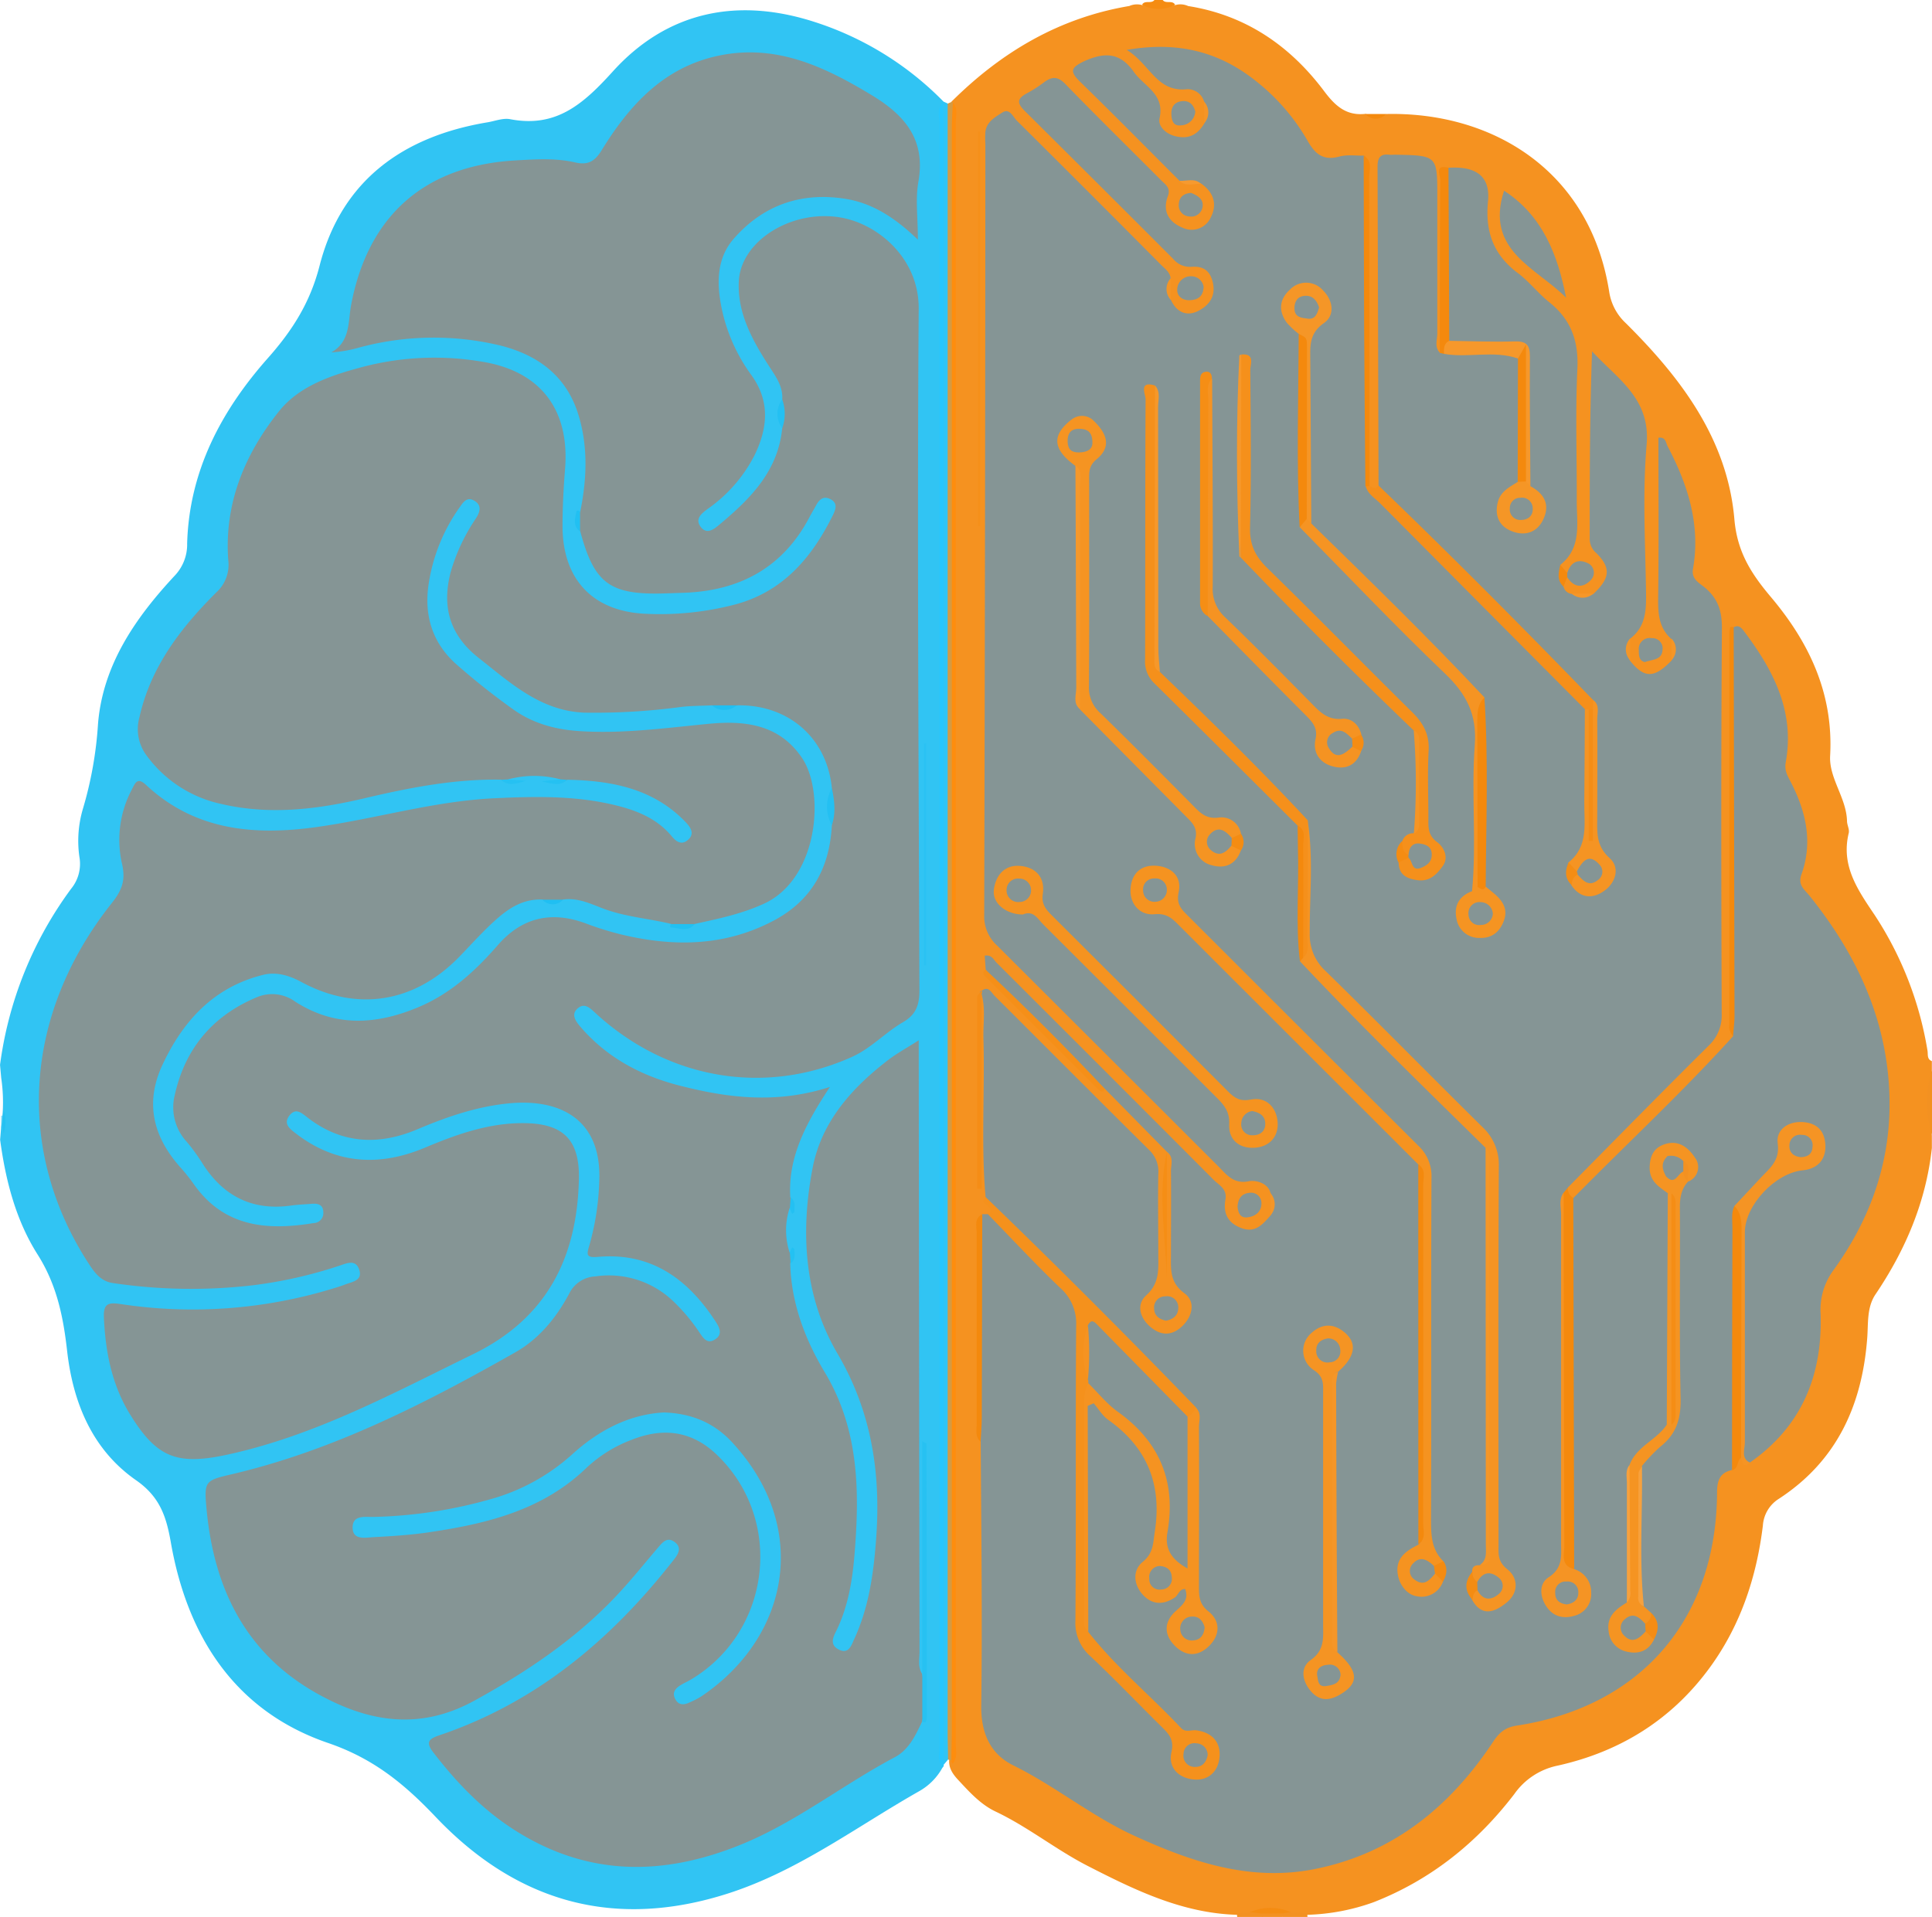 <svg id="a9edbab6-f6f6-4393-9057-07ff81c1dee6" data-name="Layer 1" xmlns="http://www.w3.org/2000/svg" viewBox="0 0 467.13 463.57">
  <title>logo-brain</title>
  <path d="M337,28c25.39-.59,49.25,13.4,53.94,42.91a13,13,0,0,0,4,7.64c13.35,13.26,24.6,28.06,26.28,47.45.69,8,4.13,13.24,8.9,18.89,9.25,11,15.08,23.34,14.25,38.32-.3,5.41,3.93,10.15,4.08,15.74,0,1,.63,2,.42,2.93-1.93,7.93,2.17,13.73,6.28,19.85a84.48,84.48,0,0,1,12.76,32.77c.16.93-.18,2.07,1.06,2.54v2a51.11,51.11,0,0,0,0,16v3c-1.42,13-6.37,24.64-13.64,35.41-2.14,3.19-1.71,7.07-2,10.67-1.25,16.17-7.35,29.6-21.3,38.72a8.27,8.27,0,0,0-3.92,6.5c-1.52,12.42-5.36,24.07-12.78,34.27-9.21,12.66-21.74,20.45-36.92,23.81A16.93,16.93,0,0,0,368,434.29c-9,11.74-20.13,20.71-34,26.14a51.3,51.3,0,0,1-16.08,3.05,29.13,29.13,0,0,1-3.85-.11,30.82,30.82,0,0,0-10-.06,13.25,13.25,0,0,1-3.08.17c-13.21-.36-24.76-6-36.14-11.83-7.67-3.93-14.45-9.44-22.3-13.16-3.64-1.73-6.35-4.78-9.08-7.71-1.4-1.51-2.46-3.16-2-5.38.16-18.68.06-37.34.06-56q0-168.19,0-336.39a52.6,52.6,0,0,1,.17-7c.08-.32.15-.64.23-1C244,13,258,4.73,274.92,1.88a4.6,4.6,0,0,1,3-.25,19.8,19.8,0,0,0,8.22,0,4.44,4.44,0,0,1,3,.26c13.89,2.2,24.64,9.58,32.9,20.6,2.69,3.59,5.38,6,10,5.47A5.14,5.14,0,0,0,337,28Z" transform="translate(-1.87 -0.43)" fill="#f59220"/>
  <path d="M469,275a26.87,26.87,0,0,1,0-16Z" transform="translate(-1.87 -0.43)" fill="#f39121"/>
  <path d="M286,1.58a8.41,8.41,0,0,1-8,0c.67-1.22,2.23-.13,3-1.15h2C283.75,1.45,285.31.36,286,1.58Z" transform="translate(-1.87 -0.43)" fill="#f58c12"/>
  <path d="M318.05,463.09a2.32,2.32,0,0,0-.05.91h-6a.85.85,0,0,1-.28-.8q.09-.42.21-.42a2,2,0,0,1,2,.09Z" transform="translate(-1.87 -0.43)" fill="#f39121"/>
  <path d="M2.15,270.24a1,1,0,0,1,.39,0A2.14,2.14,0,0,1,2.89,273a.53.53,0,0,1-.74.18Z" transform="translate(-1.87 -0.43)" fill="#85dcf8"/>
  <path d="M2.15,273.13a1.72,1.72,0,0,0,.39,0,1.61,1.61,0,0,1,.66,1.42,1.74,1.74,0,0,1-.61,1.46l-.44,0Z" transform="translate(-1.87 -0.43)" fill="#b6eafa"/>
  <path d="M301,464a6,6,0,0,0-.09-.85l3.17-.31a4,4,0,0,1,2.87-.11.87.87,0,0,1,.28.84c-.07.29-.15.43-.23.43Z" transform="translate(-1.87 -0.43)" fill="#f39121"/>
  <path d="M307,464c0-.27-.05-.55-.07-.82a4.88,4.88,0,0,1,5.14-.05,6.38,6.38,0,0,0-.07.87Z" transform="translate(-1.87 -0.43)" fill="#f39121"/>
  <path d="M1.9,276.05l.26-3.13a40.57,40.57,0,0,0,0-11.85c-.09-1-.19-2.09-.28-3.14a91.88,91.88,0,0,1,17.19-42.58,9.47,9.47,0,0,0,2.06-7.29,27.26,27.26,0,0,1,.74-11.88,92.09,92.09,0,0,0,3.7-20.72c1.16-14.2,9-25.55,18.43-35.7a10.94,10.94,0,0,0,3.12-7.9c.49-17.5,8.25-32.11,19.51-44.82,5.92-6.68,10.21-13.39,12.51-22.35C84.41,44.11,99.28,33.4,119.8,30c1.8-.31,3.71-1.07,5.4-.75,11.19,2.16,17.74-3.7,24.86-11.56,13.15-14.52,30.16-18,48.86-11.92A76.23,76.23,0,0,1,230,25l.24,1a46.49,46.49,0,0,1,.2,7q0,192.51,0,385a68.55,68.55,0,0,1-.71,9.92,14.58,14.58,0,0,1-5.55,5.63c-15.14,8.58-29.12,19.19-46,24.68-27.75,9-51.41,2.16-70.95-18.4-7.64-8.05-15.09-14.15-26-17.89-22.47-7.68-34.07-25.68-38.06-48.55-1.1-6.26-2.66-11-8.4-15C24.15,351,19.5,339.55,18.1,327.12c-.94-8.33-2.51-16-7.12-23.29C5.68,295.48,3.22,285.87,1.9,276.05Z" transform="translate(-1.87 -0.43)" fill="#31c4f3"/>
  <path d="M231.09,425.94l-1,1.2c-1-1.7-.52-3.58-.52-5.37q0-195.54,0-391.08c0-1.81-.33-3.67.34-5.44L230,25l1,.45c1.42,1.55,1,3.47,1,5.25q0,195,0,389.89C232,422.43,232.3,424.32,231.09,425.94Z" transform="translate(-1.87 -0.43)" fill="#30c4f4"/>
  <path d="M231.09,425.94c0-2.17-.09-4.33-.09-6.5q0-197,0-393.95l1-.44.27.22a23.86,23.86,0,0,1,.21,5.47q0,194.79,0,389.56c0,1.95.61,4-.56,5.85Z" transform="translate(-1.87 -0.43)" fill="#d59a42"/>
  <path d="M337,28a3.32,3.32,0,0,1-5,0Z" transform="translate(-1.87 -0.43)" fill="#f48a0e"/>
  <path d="M379.91,142.3a2.3,2.3,0,0,0,2,1.75,6.48,6.48,0,0,0,5.23,0c4-3.79,4.31-6.21.74-9.84a4.44,4.44,0,0,1-1.64-3.36c0-15.09,0-30.18.57-45.47C392.83,92,401,96.69,400,108c-1,11.57-.34,23.29-.15,35,.07,4.53.18,8.84-3.89,11.92a6.61,6.61,0,0,0,0,5.25c3.47,4.34,5.87,4.33,10.06,0a6.17,6.17,0,0,0,0-5.18c-3.16-2.77-3.28-6.36-3.23-10.26.17-12.8.06-25.6.06-38.44,1.8-.25,1.78,1.22,2.24,2.09,4.89,9.28,8,19,6.12,29.62-.42,2.4,1.35,3.3,2.67,4.36,3.22,2.59,4.35,5.64,4.32,9.89-.21,31.1-.16,62.21-.05,93.31A10,10,0,0,1,415,253.3c-11.45,11.34-22.73,22.87-34.07,34.33a8.42,8.42,0,0,0-.61,2.43c.21,28.3.05,56.61.1,84.92,0,2.57-.4,5-2.12,7-1.89,2.24-3,4.83-.29,7a4.08,4.08,0,0,0,5.87-.66c2-2.6,1-5-1.29-6.94a5.3,5.3,0,0,1-1.45-2,18.29,18.29,0,0,1-.5-5.94q0-38.14,0-76.3c0-2.41-.63-5.07,1.65-7,12.86-13.06,26.31-25.54,38.63-39.14a7,7,0,0,1-.38-3.43q0-45.79,0-91.6c0-1.3-.35-2.67.52-3.86,1.17-.62,1.82.08,2.46.93,7.1,9.39,12.36,19.42,10.12,31.73-.35,1.93.37,3.15,1.12,4.59,3.74,7.17,5.51,14.65,2.68,22.51-.94,2.62.71,3.64,1.89,5.11C451.44,232,459,248.83,458.73,268.53c-.23,14.39-5.12,27.33-13.45,38.92A16.12,16.12,0,0,0,442.06,318c.52,14.92-4.49,27.34-17.09,36.11-2.55-1-2.26-3.35-2.27-5.36-.07-17.12-.13-34.24,0-51.36.06-6.55,7.33-14.06,15.09-15.65,2.91-.6,4.11-2,3.6-4.8-.47-2.5-2.22-3.55-4.72-3.45-1.71.06-3.16.87-3.16,2.55,0,5.94-4.32,9.05-7.84,12.74-1.37,1.43-2.84,2.83-3.18,4.95-.22,17.57,0,35.14-.09,52.7,0,3.27.08,6.55-1.76,9.48-2.91.68-3.6,2.48-3.61,5.42-.13,30.57-18.34,51.81-48.4,56.39-2.83.43-4.27,1.69-5.74,3.91-10.41,15.71-24.14,26.95-43,30.76-15.64,3.16-29.9-1.68-43.85-8.07-10.29-4.72-19.08-12-29.22-17-5.51-2.74-7.79-7.79-7.7-14.46.28-21.29,0-42.59-.13-63.88-1-4.43-.38-8.92-.42-13.38-.1-12.31-.07-24.62,0-36.92,0-1.54-.83-3.33.81-4.63l1.43,0c3.65.93,5.33,4.37,8.12,6.37,12.06,8.67,15.71,20.17,14.71,34.91-1.27,18.54-.22,37.23-.38,55.85a12.23,12.23,0,0,0,4,9.7c5.42,5.15,10.61,10.55,15.91,15.83,2.07,2.06,3.63,4.22,3.39,7.4-.22,2.93,1.44,4.92,4.28,5.14a4.12,4.12,0,0,0,4.45-3.88c.27-2.8-1.24-4.68-4.29-5a9.1,9.1,0,0,1-5.34-2.47q-10-9.7-19.75-19.76a7.7,7.7,0,0,1-2-3.43c-.64-16.8-.17-33.6-.24-50.4,0-1.65-.06-3.6,1.67-4.42,2-.95,3.47.61,4.78,1.84,3.27,3.09,6.42,6.29,9.54,9.53a4.9,4.9,0,0,1,1.47,2c1.75,8.32,2.9,16.74-.92,24.75-1.24,2.58-2.69,4.64-.42,7.12,2.1,2.3,4.11,1.19,6.15-.29.89-.65,2.1-1.43,3.15-.4s.83,2.45.33,3.75c-.62,1.58-2,2.68-2.86,4.07a3.78,3.78,0,0,0,.84,5.34,3.94,3.94,0,0,0,5.08.14c1.89-1.27,2.91-3.46,1.45-5.14-4.77-5.48-3.19-11.94-3.34-18.11-.26-10.64.24-21.3-.26-31.93-1-2.2-2.73-3.75-4.37-5.39q-19.77-19.79-39.55-39.55a36.08,36.08,0,0,1-6.24-7.69c-1.13-12.77-.15-25.57-.52-38.35-.11-3.62.58-7.29-.5-10.87-.32-.17-.42-.32-.3-.46a.46.46,0,0,1,.34-.2c1.7-1.32,2.34.39,3.16,1.2,12.48,12.43,24.89,24.93,37.42,37.32a7.18,7.18,0,0,1,2.16,5.76c-.11,6.48,0,13,0,19.44,0,3.55.38,6.93-2.91,9.9-2.55,2.3-1.47,5.65,1.2,7.8s5.29,1.85,7.63-.47,3.15-5.83.37-7.85c-3.5-2.57-3.25-5.66-3.23-9.1,0-6.81.07-13.62,0-20.43,0-1.56.73-3.37-.95-4.62h0l-14.93-15.17c-5.9-4.29-10.53-9.91-15.65-15-4.53-4.51-9.54-8.6-13.26-13.9l-.24-3.39c1.7-.31,2.16,1,2.9,1.73q26.26,26.19,52.44,52.46c1.28,1.3,3.32,2.16,2.86,4.79-.52,3,.3,5.4,3.52,6.76,3.66,1.55,5.47-.76,7.46-3a7.25,7.25,0,0,0-.08-5.38c-.75-2.68-4-3.07-5.15-2.83-3.83.81-5.49-1.62-7.55-3.67q-26.68-26.66-53.39-53.3a9.48,9.48,0,0,1-3.13-7.4q.24-93.18.28-186.36a24.82,24.82,0,0,1,0-3c.29-2.47,2.37-3.6,4.11-4.71s2.54,1,3.47,1.95q17.55,17.42,35,35c.93.92,2.09,1.71,2.21,3.2A6.72,6.72,0,0,0,285,73c1.34,2.91,3.75,4,6.49,2.67,2.51-1.26,4.38-3.36,3.65-6.8-.64-3-2.36-4.16-5.26-3.91a5.27,5.27,0,0,1-4.37-1.94Q267.69,45.18,249.78,27.4c-1.9-1.87-2.24-3,.35-4.39a32.59,32.59,0,0,0,4.2-2.7c1.85-1.35,3.24-1.5,5.09.4,7.65,7.89,15.5,15.59,23.26,23.38,1,1,2.31,1.78,1.57,3.75-1.36,3.6.13,6.25,3.53,7.65A5.08,5.08,0,0,0,294.62,53c1.62-3.17.69-6.07-2.31-8.16-1.68-.83-3.59.05-5.27-.71-8-8-15.87-16-24-23.91-2.7-2.62-2.13-3.49,1-5C269,13,272.69,13.11,276,17.8c2.48,3.53,7.56,5.34,6.23,11.26-.41,1.8,1.41,3.78,4,4.35,3.29.74,5.33-.59,6.89-3.24A6.39,6.39,0,0,0,293,25,4.15,4.15,0,0,0,288.9,22c-7.39.81-8.94-6.07-14.61-9.5,12.68-2.19,22.63.59,31.43,7.68A50,50,0,0,1,318,34.43c1.86,3.29,3.8,4.91,7.71,3.86,1.86-.51,3.94-.18,5.92-.23,1.7,1.48.79,3.44.8,5.14.07,24.13,0,48.26.05,72.38a4.28,4.28,0,0,0,1.57,3.9C351,135,366.64,151.76,383,167.82c1.56,1.53,2.95,3.18,3.24,5.48.3,8.93,0,17.86.16,26.78a11.07,11.07,0,0,1-3.33,8.48c-1.43,1.89-1.7,3.73.31,5.44,2.06,1.95,4.15,2.11,6.05-.11a4.16,4.16,0,0,0,0-5.88c-2.58-2.86-2.72-6.25-2.76-9.81-.11-9,.42-17.95-.3-26.91a22.88,22.88,0,0,0-4.52-5.29q-21.33-21.36-42.67-42.7c-1.63-1.63-3.57-3-4-5.54q-.11-38.49-.24-77c0-2.1.6-3.18,2.82-2.92.5.06,1,0,1.5,0,10.13.2,10.13.2,10.13,10.22,0,11,0,22,0,33,0,1.56-.76,3.32.67,4.71a6.42,6.42,0,0,1,1.65-.89c4.25-.74,8.53-.34,12.8-.29,2,0,3.93.53,5.16,2.39,1.57,9.42.59,18.9.57,28.34-.34,2.13-2.17,3.21-3.37,4.75-1.72,2.21-2.14,4.61.05,6.66a4.17,4.17,0,0,0,5.51.12c2.38-1.79,2.35-4.13.56-6.48a9.78,9.78,0,0,1-2.12-3.9c-.49-7.44-.12-14.89-.23-22.33-.15-10.56,1.45-9.58-10-9.72-3.06,0-6.34.83-9.06-1.49-1.25-7.24-.34-14.54-.55-21.8-.14-5-.06-9.95,0-14.93,0-1.78-.37-3.69,1.07-5.2,6.71-.44,10.14,2.09,9.55,8.09-.71,7.28,1.26,12.91,7.17,17.34,2.78,2.07,4.95,4.94,7.67,7.11,5.25,4.19,7.1,9.37,6.77,16.12-.51,10.64-.1,21.32-.15,32,0,5.45,1.24,11.26-4,15.38C380.09,138.69,379.07,140.63,379.91,142.3Z" transform="translate(-1.87 -0.43)" fill="#859595"/>
  <path d="M240.19,289.92q25.9,25,50.9,50.91c.57,1.66-.51,2.15-1.78,2.52-5.05-2.71-8.2-7.52-12.32-11.26-2.69-2.43-5.11-5.16-7.76-7.65-1-.9-1.71-2.7-3.6-1.51a34.9,34.9,0,0,0,.26,11.67,6.69,6.69,0,0,1-.06,1.73c-1.44,3.65-1.37,7.46-1.36,11.3,0,14.16,0,28.32,0,42.47,0,1.63-.44,3.34.47,4.89,6.68,8.54,15.08,15.43,22.46,23.29,1.13,1.22,2.51.41,3.76.59,3.71.51,5.87,2.8,5.58,6.4s-2.77,5.9-6.45,5.46-6-3-5.17-6.61c.64-2.85-.48-4.23-2.18-5.9-5.81-5.72-11.44-11.63-17.37-17.22a10.7,10.7,0,0,1-3.68-8.67c.18-23.79,0-47.58.18-71.38a11.35,11.35,0,0,0-3.87-9.08c-6-5.75-11.65-11.83-17.44-17.78C243.07,292.34,238,291.67,240.19,289.92Z" transform="translate(-1.87 -0.43)" fill="#f5911c"/>
  <path d="M231.89,426.15c0-2.34.11-4.67.11-7q0-193.69,0-387.4c0-2.16.16-4.32.25-6.48,1.33,1.42.71,3.18.71,4.77q0,196,0,392.08c0,1.61.5,3.35-.73,4.8A1.06,1.06,0,0,1,231.89,426.15Z" transform="translate(-1.87 -0.43)" fill="#fe8d0d"/>
  <path d="M335.1,117.76c17.67,17,34.95,34.37,52,52a3.4,3.4,0,0,1,.29,2,1.4,1.4,0,0,1-1,.79,1.67,1.67,0,0,1-1.22-.53q-24.81-24.93-49.62-49.89c-1.26-1.27-2.95-2.21-3.47-4.1.32-.47.64-.5,1,0C333.74,118.18,334.54,119,335.1,117.76Z" transform="translate(-1.87 -0.43)" fill="#f58f1a"/>
  <path d="M421.22,292.07c2.14-2.3,4.27-4.6,6.42-6.88s4.64-4.1,4.05-8.28c-.44-3.15,2.32-5.34,6-5.14s5.47,2.37,5.54,5.78-2,5.55-5.48,5.89c-6.64.64-14,8.45-14,15,0,16.94,0,33.89,0,50.84,0,1.65-1,3.73,1.22,4.9-1.72,1.42-1.79-.13-2.14-1.18-1.23-1.8-.8-3.85-.81-5.8q0-23.87,0-47.72C422,297,422.1,294.46,421.22,292.07Z" transform="translate(-1.87 -0.43)" fill="#f59424"/>
  <path d="M382.27,290.11l.21,89.78c-3.82.58-2.92-2.3-2.93-4.22-.07-13.15,0-26.3,0-39.45q0-21.23,0-42.45c0-1.64-.35-3.34.4-4.93l1-1.21A2.63,2.63,0,0,0,382.27,290.11Z" transform="translate(-1.87 -0.43)" fill="#f4890d"/>
  <path d="M380.53,72.42c-7.17-7.26-19.72-11.41-15-25.87C374.84,52.59,378.49,62,380.53,72.42Z" transform="translate(-1.87 -0.43)" fill="#859595"/>
  <path d="M421.22,292.07c1.53,1.55,1.73,3.48,1.73,5.53q-.09,27.67-.12,55.36c-1.06.75-.55,2.64-2.18,3q0-29.24.1-58.45C420.76,295.68,420.39,293.82,421.22,292.07Z" transform="translate(-1.87 -0.43)" fill="#f4890d"/>
  <path d="M421.05,152.08q.1,47,.2,93.94c0,1.65-.23,3.3-.35,4.95a3.21,3.21,0,0,1-.9-2.73q0-47.37,0-94.73a4.42,4.42,0,0,1,.23-1.4C420.27,152,420.76,152.08,421.05,152.08Z" transform="translate(-1.87 -0.43)" fill="#f4890d"/>
  <path d="M238.86,32.33v95.34h-.5V32.13Z" transform="translate(-1.87 -0.43)" fill="#f5901a"/>
  <path d="M352.09,41l.19,41.85A3.84,3.84,0,0,1,351,86l-1-.23c0-13.94,0-27.87.11-41.81C350.14,42.93,348.59,40.09,352.09,41Z" transform="translate(-1.87 -0.43)" fill="#f4890d"/>
  <path d="M333,118h-1c-.1-12.82-.24-25.64-.3-38.46-.07-13.82-.07-27.65-.11-41.48,2.28,1.34,1.31,3.57,1.32,5.4Q333,80.74,333,118Z" transform="translate(-1.87 -0.43)" fill="#f4890d"/>
  <path d="M240.17,234.92q14.93,14,28.91,28.9c-.78,1.13-1.4.34-1.95-.21q-13.38-13.35-26.73-26.73C239.84,236.32,239.05,235.71,240.17,234.92Z" transform="translate(-1.87 -0.43)" fill="#f58f18"/>
  <path d="M239.37,294.06q-.06,24.48-.12,49c0,2-.18,4-.28,6-1.38-1.15-.95-2.74-.95-4.18q0-23.18,0-46.34C238,296.92,237.37,295.06,239.37,294.06Z" transform="translate(-1.87 -0.43)" fill="#f4890d"/>
  <path d="M239.21,240a.49.49,0,0,1,0,.66v47.23h-1.08c0-15.45,0-30.9,0-46.34C238.14,241.07,238.84,240.56,239.21,240Z" transform="translate(-1.87 -0.43)" fill="#f58d16"/>
  <path d="M284,279V309.7c-.32-10.24-2.26-20.49,0-30.71Z" transform="translate(-1.87 -0.43)" fill="#f58e15"/>
  <path d="M380.81,139c.87-2.8,2.83-3.54,5.24-2.24a2.54,2.54,0,0,1,.48,3.92c-1.9,2-4.07,1.91-5.71-.64a.69.69,0,0,1-.21-.69C380.68,139.1,380.74,139,380.81,139Z" transform="translate(-1.87 -0.43)" fill="#859595"/>
  <path d="M292.89,69.81c-.12,2.22-1.23,3.07-3.19,3.21s-3.17-1-3.19-2.36a3.26,3.26,0,0,1,3.41-3.42A3,3,0,0,1,292.89,69.81Z" transform="translate(-1.87 -0.43)" fill="#859595"/>
  <path d="M290.87,27.38a3.55,3.55,0,0,1-3.5,3.36c-1.75.21-2.18-1.08-2.27-2.45-.14-1.88.63-3.22,2.63-3.4C289.45,24.73,290.43,25.73,290.87,27.38Z" transform="translate(-1.87 -0.43)" fill="#859595"/>
  <path d="M301.09,292.32c.07-1.85.86-3.21,2.78-3.42a2.52,2.52,0,0,1,3,2.53c0,2.06-1.48,3.19-3.45,3.39C301.68,295,301.29,293.69,301.09,292.32Z" transform="translate(-1.87 -0.43)" fill="#859595"/>
  <path d="M283.8,319.8c-1.65-.33-2.83-1.19-2.88-2.93a2.67,2.67,0,0,1,2.71-2.95,2.71,2.71,0,0,1,3.12,3C286.67,318.58,285.44,319.52,283.8,319.8Z" transform="translate(-1.87 -0.43)" fill="#859595"/>
  <path d="M289.86,47.08c1.5.6,3.06,1.47,2.78,3.34a2.76,2.76,0,0,1-3.22,2.35,2.67,2.67,0,0,1-2.53-3C287,48.05,288.08,47.2,289.86,47.08Z" transform="translate(-1.87 -0.43)" fill="#859595"/>
  <path d="M399.58,160.54c-1.42-.3-1.47-1.6-1.47-2.86a2.65,2.65,0,0,1,3.1-2.93,2.48,2.48,0,0,1,2.63,2.87C403.67,160.1,401.42,159.85,399.58,160.54Z" transform="translate(-1.87 -0.43)" fill="#859595"/>
  <path d="M312.07,463.13l-5.14.05-2.85-.34a12.28,12.28,0,0,1,9.85,0Z" transform="translate(-1.87 -0.43)" fill="#f48c12"/>
  <path d="M380.81,139c0,.35,0,.69,0,1l-.91,2.28c-1.68-1.54-1.19-3.41-.77-5.26Z" transform="translate(-1.87 -0.43)" fill="#f4890e"/>
  <path d="M387.11,144a4,4,0,0,1-5.23,0Z" transform="translate(-1.87 -0.43)" fill="#f69728"/>
  <path d="M406.05,154.88a3.8,3.8,0,0,1,0,5.18Z" transform="translate(-1.87 -0.43)" fill="#f59627"/>
  <path d="M309,288.92a4,4,0,0,1,.08,5.38C309.09,292.51,309.06,290.72,309,288.92Z" transform="translate(-1.87 -0.43)" fill="#f59627"/>
  <path d="M287,44.16c1.77.11,3.67-.75,5.26.71C290.52,44.82,288.62,45.64,287,44.16Z" transform="translate(-1.87 -0.43)" fill="#f69a2f"/>
  <path d="M293,25a3.9,3.9,0,0,1,.05,5.21C293.05,28.43,293,26.69,293,25Z" transform="translate(-1.87 -0.43)" fill="#f59526"/>
  <path d="M396,160.1a3.88,3.88,0,0,1,0-5.25C396,156.6,396,158.35,396,160.1Z" transform="translate(-1.87 -0.43)" fill="#f59627"/>
  <path d="M285,73a3.85,3.85,0,0,1-.07-5.28C284.93,69.52,285,71.28,285,73Z" transform="translate(-1.87 -0.43)" fill="#f59525"/>
  <path d="M229.87,25.25c0,2.16.12,4.32.12,6.49q0,194.45,0,388.91c0,2.16,0,4.33.06,6.49a.78.78,0,0,1-.33.77c-1.27-1.63-.7-3.54-.7-5.31q0-196.08,0-392.15C229,28.71,228.28,26.76,229.87,25.25Z" transform="translate(-1.87 -0.43)" fill="#27c6fd"/>
  <path d="M2.71,268.82a8.63,8.63,0,0,1,0,5.72c-.06-.46-.11-.92-.16-1.37,0-1,0-2,0-3C2.6,269.74,2.65,269.28,2.71,268.82Z" transform="translate(-1.87 -0.43)" fill="#25c1f2"/>
  <path d="M191,97c.21-3-1.43-5.34-3-7.74-4.1-6.33-7.87-13-7.5-20.76.49-10.07,13.24-17.66,25-15.4,8.87,1.69,18.58,9.92,18.5,22-.39,54.94,0,109.88.17,164.82,0,3.53-.8,5.88-4,7.72-4.29,2.5-7.68,6.3-12.34,8.39-21.12,9.48-44.76,5.44-62.26-10.87-1.19-1.11-2.42-2.15-3.88-1-1.78,1.41-.79,3,.32,4.34,6.36,7.54,14.68,12,24,14.41,11.66,3,23.46,4.57,36.52.37-5.83,8.84-10.17,17-9.58,26.68.56.94.81,1.86-.19,2.7a17.3,17.3,0,0,0,0,10.58c1,.84.76,1.76.17,2.7.25,9.59,3.56,18.36,8.36,26.35,8.4,14,8.44,29.13,7.15,44.51-.53,6.27-1.63,12.55-4.51,18.3-.87,1.71-1.21,3.21.72,4.22,2.25,1.18,3-.77,3.62-2.21,3.76-8,4.88-16.56,5.48-25.18,1.08-15.56-1.25-30.33-9.38-44.16s-9-29.49-6-45c2.16-11.1,9.45-19.25,18.24-26,2.07-1.59,4.4-2.85,7.4-4.77,0,2.4,0,4.14,0,5.88q.07,71,.19,141.93c0,1.79-.46,3.68.6,5.37a23.52,23.52,0,0,1,0,11.61c-1.58,3.33-3.2,6.79-6.56,8.57-12.76,6.75-24.09,15.9-37.68,21.33-18.35,7.33-36,7.43-53.14-3-8.25-5-14.82-11.76-20.68-19.35-2-2.58-1.33-3.36,1.41-4.29,23-7.78,40.89-22.58,55.78-41.36.31-.39.63-.78.93-1.17,1.11-1.42,1.94-2.95,0-4.28-1.66-1.15-2.73.1-3.75,1.28-3.58,4.17-7,8.49-10.81,12.45-9.78,10.18-21.31,17.89-33.69,24.7-13.28,7.3-25.59,5.22-37.87-1.59-17.45-9.69-25.12-25.47-26.92-44.62-.66-7.06-.4-7,6.6-8.64,24.41-5.81,46.47-17.12,68.09-29.39,5.75-3.27,9.92-8.42,13-14.2a7.4,7.4,0,0,1,6.27-4.13,22.51,22.51,0,0,1,18.87,6,44.51,44.51,0,0,1,6.39,7.64c.83,1.2,1.75,2.75,3.58,1.68,2-1.18,1.32-2.79.35-4.29-6.69-10.34-15.57-16.88-28.49-15.76-2.72.24-2.84-.36-2.18-2.54a63.24,63.24,0,0,0,2.46-15.71c.68-15.42-10-20.06-21.94-18.86-7.66.76-14.91,3.24-22,6.25-9.44,4-18.51,3.56-26.81-3-1.41-1.11-2.74-2.19-4.2-.26s.12,3.13,1.37,4.11c9.75,7.62,20.34,8.28,31.5,3.58,7.55-3.18,15.22-5.91,23.56-5.91,9.76,0,13.82,3.93,13.6,13.59-.44,18.94-7.73,33.58-25.59,42.29-19.31,9.42-38.2,19.7-59.46,24.3-12.18,2.64-17.06.71-23.53-9.84-4.37-7.14-5.9-15.07-6.27-23.34-.15-3.43,1.12-3.68,4.08-3.24a116,116,0,0,0,51.33-3.77c1-.3,1.92-.58,2.85-.94,1.77-.7,4.46-.94,3.41-3.78-.88-2.36-3-1.37-4.73-.79a108.72,108.72,0,0,1-20.9,4.73,128.58,128.58,0,0,1-33.83-.53c-2.78-.39-4.24-2.22-5.67-4.38C5.5,278.9,7.4,245.81,29,218.69c2.36-3,3.29-5.42,2.37-9.38a26,26,0,0,1,2.4-18c.84-1.67,1.37-3,3.48-1,11.82,11,26.19,12.22,41.17,10.12,14.3-2,28.24-6.23,42.78-6.95,10.34-.5,20.63-.71,30.73,2,4.72,1.27,9.09,3.26,12.33,7.15,1,1.23,2.29,2.25,3.83,1,1.82-1.46.85-3-.35-4.29-7.83-8.24-18-10.14-28.7-10.35-.63.53-1.24.62-1.78-.12a24.28,24.28,0,0,0-12.41,0c-.56.7-1.17.63-1.81.1-11.22-.2-22.13,1.93-33,4.49-11.44,2.71-23,4.11-34.56,1.41A30.2,30.2,0,0,1,37.4,183.25a10.67,10.67,0,0,1-1.82-9.35c2.72-12.22,10-21.63,18.56-30.18a9.05,9.05,0,0,0,2.92-7.87c-1-13.67,4-25.65,12.3-36,5-6.22,12.85-8.75,20.47-10.76a68.49,68.49,0,0,1,28.68-1.18c14,2.29,21.06,11.5,20,25.7-.37,4.64-.63,9.3-.63,14,0,12.94,7.31,20.68,20.11,21.25a71.88,71.88,0,0,0,21.27-2.16c11.74-3,18.85-11.28,24-21.71.71-1.47,1.19-2.93-.61-3.85s-2.8.21-3.56,1.68L197.85,125c-6.39,12.51-16.89,18.3-30.64,18.78l-4.49.15c-13.38.42-17.15-2.33-20.55-15a4.29,4.29,0,0,1,0-4.8c1.61-7.91,1.92-15.86-.52-23.62-2.93-9.3-9.89-14.33-19-16.57a69,69,0,0,0-34,.55,31.42,31.42,0,0,1-6.66,1.16C86.61,83,86,78.31,86.76,74.22c4.06-21.62,17.79-33.76,39.77-35,4.8-.27,9.66-.61,14.42.49,3,.69,4.68-.17,6.38-2.93,6.69-10.89,15-20.08,28.26-22.88,13.93-2.94,25.65,2.64,37.13,9.59,8,4.86,13,10.75,11.2,20.9-.74,4.16-.12,8.57-.12,14-5.46-5.25-10.93-8.85-17.6-9.89-10.66-1.67-19.8,1.54-26.89,9.62-4.16,4.74-4.18,10.73-3,16.62a41.69,41.69,0,0,0,7.19,16.34c4.61,6.35,4,12.75.89,19.27a35.47,35.47,0,0,1-11.33,13.09c-1.53,1.12-3.27,2.46-1.74,4.44s3.34.39,4.68-.74c7.37-6.17,14-12.83,15-23.17A31.85,31.85,0,0,1,191,97Z" transform="translate(-1.87 -0.43)" fill="#859595"/>
  <path d="M224.87,416.81c0-3.87,0-7.74,0-11.61V348.94c.64.41,1,.53,1,.65q.09,33,.1,66a4.11,4.11,0,0,1-.3,1.36A4.3,4.3,0,0,1,224.87,416.81Z" transform="translate(-1.87 -0.43)" fill="#27c1f2"/>
  <path d="M225.78,180.16v53.73h-.5V180.31Z" transform="translate(-1.87 -0.43)" fill="#2ac2f3"/>
  <path d="M191,97a10.42,10.42,0,0,1,0,7A5.88,5.88,0,0,1,191,97Z" transform="translate(-1.87 -0.43)" fill="#24c0f2"/>
  <path d="M123,189l1.81-.1,4.19.36C126.94,189.86,124.85,190.75,123,189Z" transform="translate(-1.87 -0.43)" fill="#26c1f2"/>
  <path d="M142.12,124.17c0,1.6,0,3.2,0,4.8-1.83-1.4-1.21-3.23-.84-5,0,0,.28-.1.41-.06A1.51,1.51,0,0,1,142.12,124.17Z" transform="translate(-1.87 -0.43)" fill="#21c0f2"/>
  <path d="M137.22,188.89,139,189c-1.53,1.54-3.27,1.07-6.19.38Z" transform="translate(-1.87 -0.43)" fill="#25c1f2"/>
  <path d="M192.84,292.71c.07-.9.13-1.8.19-2.7,1.28.92.95,2.26.9,3.52,0,.15-.35.29-.53.44Z" transform="translate(-1.87 -0.43)" fill="#24c0f2"/>
  <path d="M193,306c0-.9-.11-1.8-.16-2.7l.55-1.26c.19.15.52.29.53.45C194,303.73,194.3,305.08,193,306Z" transform="translate(-1.87 -0.43)" fill="#24c1f2"/>
  <path d="M350.75,382.93a5.51,5.51,0,0,1-6.4,3.5c-2.25-.38-4.11-2.66-4.52-5.3-.61-3.9,2-5.67,5-7.16,1.09-.9.69-2.16.69-3.27q0-42.7,0-85.41c0-1.11.43-2.37-.71-3.25l-57.57-57.53c-1.7-1.69-3-3.3-6.22-3-3.39.35-6-2.33-5.8-6.06s2.48-5.94,6.25-5.65,6.18,2.72,5.39,6.34c-.66,3,.73,4.25,2.36,5.87q27.72,27.72,55.49,55.4a10,10,0,0,1,3.27,7.81c-.14,27.3,0,54.6-.11,81.9,0,4-.12,7.85,3,10.88a2.22,2.22,0,0,1-2.11,1.58c-1.26.22-2.82-1.26-3.86.65,1.2,1.95,2.58.25,3.84.26C350.4,380.52,350.41,381.86,350.75,382.93Z" transform="translate(-1.87 -0.43)" fill="#f59320"/>
  <path d="M361.06,278c-15.11-14.85-30.31-29.62-44.83-45.05a10.23,10.23,0,0,0,.72-2.54c.13-8.81,0-17.61.08-26.41,0-1.76-.51-3.69,1-5.18,1.45,9.07.46,18.2.52,27.29a11.81,11.81,0,0,0,3.83,9.14c12.72,12.46,25.21,25.17,37.88,37.69a12.37,12.37,0,0,1,4,9.59c-.16,30.46-.09,60.93-.07,91.39,0,2.2-.27,4.11,2.13,6,2.67,2.09,2.77,5.69-.22,8.09-2.71,2.18-5.84,3.58-8.27-.64-.37-.94-.63-1.85.42-2.55a3.18,3.18,0,0,1,1.47.08c1.09.25,2.24,1,3.19-.22a1,1,0,0,0-.08-1.36c-1-1.11-2.17-.36-3.26-.12a2.54,2.54,0,0,1-1.47,0c-1-.79-.45-1.74-.28-2.65-.05-1.21.61-1.66,1.73-1.6,2-.43,1.89-2,1.89-3.53,0-32,0-64,0-96A3.62,3.62,0,0,0,361.06,278Z" transform="translate(-1.87 -0.43)" fill="#f59423"/>
  <path d="M265,395c-1.5-1.3-1-3.07-1-4.66,0-16.55,0-33.11,0-49.67,0-2,0-4,1.05-5.76,1.7-.35,2.87.67,3.94,1.69,4.67,4.46,9.23,9.06,13.73,13.7a10.07,10.07,0,0,1,2.68,7.27c.05,4.31,0,8.63,0,12.94,0,3.07.8,5.8,2.87,7.4-.86-.38-.65-1.77-.66-2.94-.09-9.29-.11-18.58,0-27.86,0-1.49.11-3,1.39-4.1a3.66,3.66,0,0,0,2-2.17c1.5,1.36.75,3.13.76,4.7.07,12.82,0,25.63,0,38.45,0,2.31,0,4.29,2.26,6.09,2.89,2.26,2.94,5.61.27,8.31s-5.72,2.71-8.39,0-2.58-5.79.21-8.32c1.7-1.55,3.27-2.81,2.32-5.37-1.45-.07-1.61,1.45-2.53,2.06-2.74,1.83-5.44,1.76-7.67-.64s-2.66-5.87-.05-8,2.48-4.55,2.91-7.34c1.76-11.4-1.85-20.33-11.27-27-1.41-1-2.35-2.65-3.51-4l-1.45.63Z" transform="translate(-1.87 -0.43)" fill="#f59321"/>
  <path d="M301.92,206c-1.19,3.44-3.82,4.59-7,3.68a5.28,5.28,0,0,1-4-6.5c.58-2.68-.94-3.93-2.44-5.45Q275.7,184.84,263,172c-.93-1.55-.48-3.25-.48-4.87,0-16.42,0-32.84-.05-49.25,0-1.6.56-3.33-.6-4.8-5.46-4-5.77-7.32-1.05-11.09a7.19,7.19,0,0,1,5.28,0c3.74,3.48,4.33,6.66,1,9.42-1.76,1.45-1.89,2.75-1.89,4.54,0,16.78.07,33.57-.05,50.35a8.23,8.23,0,0,0,2.71,6.53c7.73,7.54,15.34,15.21,22.93,22.89,1.58,1.6,3,2.73,5.57,2.44a4.78,4.78,0,0,1,5.54,3.89,2.2,2.2,0,0,1-2.14,1.55,15.51,15.51,0,0,1-1.88-.44c-1-.2-2.18-.43-2,1.08.11,1,1.18.87,2,.67a14.73,14.73,0,0,1,1.88-.46A2.2,2.2,0,0,1,301.92,206Z" transform="translate(-1.87 -0.43)" fill="#f59422"/>
  <path d="M340.94,203.81a2.71,2.71,0,0,1,2.78-1.87c1.84-6.71.36-13.56.73-20.33.09-1.48.86-3.27-.76-4.53q-21.35-20.47-41.81-41.81c-.52-16.37-.77-32.74.14-49.11,3.38-.28,2.14,2.33,2.15,3.79.09,12.65.26,25.32-.06,38-.11,4.26,1.3,7.06,4.24,9.92,11.8,11.52,23.34,23.3,35.07,34.89,2.62,2.6,4.08,5.33,3.87,9.17-.28,5.32-.07,10.66-.06,16,0,2.28-.26,4.41,2.14,6.17,1.58,1.16,2.86,3.64,1.35,5.74s-3.21,3.85-6.17,3.43c-2.55-.36-4.45-1.29-4.51-4.24a2,2,0,0,1,2.18-1.43,7.3,7.3,0,0,1,1.82.7,1.41,1.41,0,0,0,2-.68.88.88,0,0,0-.15-.93,1.48,1.48,0,0,0-2.17-.25c-.79.57-1.47,1.38-2.61.82C340.17,206.15,340.42,205,340.94,203.81Z" transform="translate(-1.87 -0.43)" fill="#f5901b"/>
  <path d="M249.17,221.58c-4,0-7.42-2.68-7-6s2.45-6.05,6.29-5.76,6.14,2.82,5.55,6.75c-.37,2.43.66,3.7,2.1,5.14Q277.5,243,298.82,264.4c1.59,1.6,2.9,2.45,5.55,1.92,3.65-.72,6.13,1.9,6.41,5.41s-1.92,6.06-5.64,6.26-6.26-2-6.07-5.68c.16-2.95-1.14-4.57-2.95-6.38-14-14-28-28-42-41.94C252.79,222.69,251.78,220.45,249.17,221.58Z" transform="translate(-1.87 -0.43)" fill="#f59320"/>
  <path d="M318.07,198.81c0,9.33,0,18.66-.12,28,0,1.76.65,3.71-.93,5.21-1.13-9.11-.16-18.27-.55-27.39-.06-1.52.92-3.33-.86-4.55-11.55-11.5-23.07-23-34.69-34.46a7.22,7.22,0,0,1-2.18-5.75c.06-21,0-41.93.12-62.89,0-1.19-1.77-4.54,2.28-3.32.77,7.27.27,14.57.32,21.85.09,14.27,0,28.54.07,42.8,0,1.53-.84,3.32.79,4.61C294.49,174.63,306.58,186.42,318.07,198.81Z" transform="translate(-1.87 -0.43)" fill="#f5901b"/>
  <path d="M399.34,388.89l1.78,1.6c.19.92.69,1.86-.24,2.68a2.76,2.76,0,0,1-1.39.32c-1.18,0-2.44-1.25-3.53.19a.67.67,0,0,0,.12.9c1.25,1,2.46-.18,3.69-.12,1.61.06,1.64,1.4,2,2.47-1.39,2.84-3.79,3.58-6.62,2.9a5.53,5.53,0,0,1-4.33-4.88c-.57-3.61,1.77-5.41,4.42-7,.63-9.11.1-18.22.3-27.32,0-2-.33-4,.33-5.92,1.65-4.51,6.51-6,9-9.76a3.48,3.48,0,0,0,1-1.45c.32-17.64.22-35.28.05-52.91a4.49,4.49,0,0,0-.76-1.59c-2.23-1.62-4.57-2.95-4.42-6.46.13-2.93,1.22-4.71,3.9-5.49,3.22-.94,5.51,1,7,3.26a3.76,3.76,0,0,1-1.53,5.83c-1-1.34-.43-3.31-1.78-4.52a3.62,3.62,0,0,0-2.39.08,1.31,1.31,0,0,0-.05,2c1.06.47,2.14-.32,3.18,0,.55.7.3,1.75,1.05,2.36-1.71,1.79-2.09,3.89-2.08,6.35.1,15.43-.15,30.87.17,46.3.1,4.89-1.08,8.57-4.92,11.58a40.8,40.8,0,0,0-4.43,4.66c-.8,11.09-.24,22.19-.27,33.29C398.59,388.53,399.05,388.72,399.34,388.89Z" transform="translate(-1.87 -0.43)" fill="#f59422"/>
  <path d="M325.23,400c5.22,4.64,5.31,7.56.5,10.3-2.72,1.55-5,1.39-7-1s-2.55-5.61.05-7.43c3.45-2.41,3-5.49,3-8.72q0-27.9,0-55.79c0-2.1.24-3.94-2.14-5.53a5.59,5.59,0,0,1-.73-9c2.57-2.38,5.42-2.42,8.07-.18,2.93,2.46,2.59,5.48-.78,8.78-.24.23-.49.44-.74.67-1.36.43-.93,1.59-.93,2.49q0,31.57,0,63.16C324.49,398.56,324.41,399.4,325.23,400Z" transform="translate(-1.87 -0.43)" fill="#f59423"/>
  <path d="M357.79,215.93c1.14-11.77-.22-23.61.66-35.35.55-7.35-2-12.31-7.21-17.27-12-11.46-23.43-23.54-35.09-35.36.6-.7.1-2.17,1.59-2.24.64.21.85.82,1.18,1.31,14.15,13.82,28.33,27.62,41.86,42.06-1,2.71-.76,5.54-.78,8.34-.12,12.4.24,24.8-.19,37.2C359.45,215.54,359,216.38,357.79,215.93Z" transform="translate(-1.87 -0.43)" fill="#f59423"/>
  <path d="M331,182c-1.14,3.5-3.74,4.65-7,3.73-3.08-.87-4.75-3.34-4.06-6.52.57-2.59-.57-4-2.16-5.61-8-8-15.9-16.08-23.84-24.13a13.15,13.15,0,0,1-.88-4.85c0-16,0-32.09.06-48.13,0-1.6-.86-3.84,1.83-4.46.06,16.76.21,33.51.14,50.26a9.22,9.22,0,0,0,3,7.42c7.18,6.9,14.16,14,21.15,21.09,2,2.05,3.85,3.78,7.17,3.46,2.21-.21,4,1.38,4.61,3.77a2.2,2.2,0,0,1-2.12,1.55,10.32,10.32,0,0,1-1.9-.46c-.82-.21-1.91-.37-2,.65-.19,1.51,1.05,1.33,2,1.12a17.7,17.7,0,0,1,1.91-.46A2.28,2.28,0,0,1,331,182Z" transform="translate(-1.87 -0.43)" fill="#f59322"/>
  <path d="M379.93,288.84q.06,42.66.17,85.31c0,2.14-1,4.9,2.38,5.74a5.8,5.8,0,0,1,4.11,5.68,5.4,5.4,0,0,1-4.1,5.61c-2.66.76-5,.19-6.62-2.12-1.76-2.49-1.93-5.68.45-7.21,3.49-2.25,3-5.21,3-8.28q0-39.7,0-79.41C379.33,292.39,378.71,290.5,379.93,288.84Z" transform="translate(-1.87 -0.43)" fill="#f59424"/>
  <path d="M387,172c0-.76.08-1.52.11-2.28,1.63,1.26.94,3.06.95,4.62.07,7.77,0,15.55,0,23.33,0,3.69-.46,7.21,3,10.28,2.47,2.17,1.61,5.72-1.15,7.79s-5.83,2.11-8.09-1.21c-.18-.91-.7-1.85.19-2.68,1.52-1.21,3.72,1.31,5.27-.9-1.61-1.68-2.64.31-3.86.35-1.43-.09-1.78-1.29-2.36-2.27,5-3.94,3.81-9.52,3.87-14.76.08-7.42.1-14.85.14-22.28H386c1.07,9.05.19,18.14.47,27.21,0,1.82,0,3.64,0,4.28C386.94,193.79,385.84,182.88,387,172Z" transform="translate(-1.87 -0.43)" fill="#f59423"/>
  <path d="M318.92,127c-.35-.37-.71-.73-1.06-1.09-1.3-1.78-.83-3.84-.83-5.78,0-11.11,0-22.22-.06-33.33,0-1.91.64-4-1.09-5.64a19.57,19.57,0,0,1-2.89-2.7c-2.06-2.83-1.8-5.69.78-8a5.41,5.41,0,0,1,8,.21c2.42,2.41,2.95,6,.18,7.91-3.64,2.53-3.28,5.7-3.27,9.11Q318.81,107.35,318.92,127Z" transform="translate(-1.87 -0.43)" fill="#f59627"/>
  <path d="M294.89,92c-1.48,1.54-.85,3.47-.86,5.22-.09,17.4-.11,34.81-.15,52.21a3.54,3.54,0,0,1-1.85-3.26q0-26.61,0-53.21c0-1.14-.1-2.52,1.52-2.64C294.57,90.26,294.89,91.1,294.89,92Z" transform="translate(-1.87 -0.43)" fill="#f58e15"/>
  <path d="M361.06,278c1.45,1.34.92,3.11.92,4.71q0,45.62,0,91.25c0,1.82,1.32,4.67-2.33,4.93,1.87-1.24,1.47-3.17,1.47-5Q361.09,326,361.06,278Z" transform="translate(-1.87 -0.43)" fill="#f59627"/>
  <path d="M351,86c0-1.21-.12-2.49,1.27-3.15,5.29.07,10.59.3,15.88.14,2.89-.08,3.65,1,3.63,3.71-.08,10.43.06,20.85.12,31.28-1.05.09-1.45-.6-1.74-1.43-.37-8.37,0-16.75-.22-25.12,0-1.43,1.1-3.33-1.06-4.3C363,85.08,356.93,87.06,351,86Z" transform="translate(-1.87 -0.43)" fill="#f6982b"/>
  <path d="M315.88,81.18c2,.95,2,.95,2,3.46q0,20.64-.06,41.29l-1.71,2C315.3,112.36,315.82,96.77,315.88,81.18Z" transform="translate(-1.87 -0.43)" fill="#f4890d"/>
  <path d="M344.79,282c2,1.3,1.17,3.32,1.18,5q.06,40.92,0,81.85c0,1.72.76,3.72-1.16,5.05Q344.81,328,344.79,282Z" transform="translate(-1.87 -0.43)" fill="#f4890d"/>
  <path d="M359.12,214.92q0-19.92-.06-39.83c0-2.19,0-4.33,1.72-6,1,15.25.4,30.52.31,45.78.17.44.23,1-.28,1.11C359.93,216.24,359.4,215.72,359.12,214.92Z" transform="translate(-1.87 -0.43)" fill="#f4890d"/>
  <path d="M370.83,116.86l1.08,1.15c3.44,1.86,4.83,4.58,3,8.23-1.64,3.23-4.69,3.84-7.7,2.57s-4-3.88-3.16-7.06c.67-2.51,2.85-3.56,4.81-4.8A1.51,1.51,0,0,1,370.83,116.86Z" transform="translate(-1.87 -0.43)" fill="#f59626"/>
  <path d="M359.12,214.92c.67.33,1.35,1.11,2-.06l1.53,1.26c2.34,1.86,4.06,4,2.74,7.22-1.05,2.57-2.89,4-5.73,3.9a5.49,5.49,0,0,1-5.64-4.68c-.65-3.17.7-5.47,3.8-6.63Z" transform="translate(-1.87 -0.43)" fill="#f59422"/>
  <path d="M282.32,162.91c-1.59-.69-1.33-2.14-1.33-3.43q.06-32.91.15-65.83c1.42,1.57.73,3.48.74,5.23.05,19.37,0,38.74.05,58.11C281.93,159,282.18,160.94,282.32,162.91Z" transform="translate(-1.87 -0.43)" fill="#f6982a"/>
  <path d="M325.23,400c-1.86-1.11-1.21-3-1.21-4.52q-.06-29.49,0-59c0-1.54-.68-3.44,1.41-4.36a17.49,17.49,0,0,0-.5,2.92Q325,367.48,325.23,400Z" transform="translate(-1.87 -0.43)" fill="#f59628"/>
  <path d="M370.83,116.86l-2,.09.06-29.79,1.94-3.43Z" transform="translate(-1.87 -0.43)" fill="#f4890d"/>
  <path d="M261.89,113c1.83,1.37,1.08,3.36,1.09,5.08q.07,26.92,0,53.84c-1.75-1.45-.88-3.42-.89-5.13C262,148.89,262,131,261.89,113Z" transform="translate(-1.87 -0.43)" fill="#f6982b"/>
  <path d="M405.12,289H406c1,2.91.44,5.91.46,8.86q.09,21.13,0,42.27c0,1.62.42,3.32-.46,4.87l-1.13-.05Z" transform="translate(-1.87 -0.43)" fill="#f59524"/>
  <path d="M302,86.16q-.07,24.56-.14,49.11c-.11-.11-.33-.23-.33-.35-.73-16.18-.81-32.37,0-48.55C301.59,86.29,301.87,86.23,302,86.16Z" transform="translate(-1.87 -0.43)" fill="#f6982b"/>
  <path d="M399.34,388.89a2.16,2.16,0,0,1-1.36-2.37c0-9.92,0-19.85.06-29.77,0-.58.53-1.15.82-1.73C399.07,366.31,398.14,377.62,399.34,388.89Z" transform="translate(-1.87 -0.43)" fill="#f7a13d"/>
  <path d="M315.61,200.07c2.17,1.11,1.34,3.16,1.36,4.83.08,9,0,18.07,0,27.11l-.79.93c-1.11-9.11-.19-18.26-.49-27.38C315.68,203.73,315.65,201.9,315.61,200.07Z" transform="translate(-1.87 -0.43)" fill="#f4890d"/>
  <path d="M395.86,354.71l.18,30.47a3.34,3.34,0,0,1-.81,2.77c0-9.64,0-19.28,0-28.92C395.22,357.58,394.81,356,395.86,354.71Z" transform="translate(-1.87 -0.43)" fill="#f7a13d"/>
  <path d="M343.69,177.08c1.34.57,1.32,1.77,1.32,2.94V199c0,1.17,0,2.37-1.29,3A157.5,157.5,0,0,0,343.69,177.08Z" transform="translate(-1.87 -0.43)" fill="#f59525"/>
  <path d="M357.89,380.48a2.76,2.76,0,0,0,1.16,2.52,1.6,1.6,0,0,1,.06,2c-1,.47-1.11,1.39-1.21,2.33C355.87,385.05,356,382.76,357.89,380.48Z" transform="translate(-1.87 -0.43)" fill="#f48c12"/>
  <path d="M401.76,396.93l-2-2a1.55,1.55,0,0,1-.11-1.85,2.73,2.73,0,0,0,1.46-2.6C403.14,392.46,403,394.64,401.76,396.93Z" transform="translate(-1.87 -0.43)" fill="#f58c14"/>
  <path d="M350.75,382.93l-1.91-2a1.56,1.56,0,0,1-.27-1.85l2.32-1.09C352,379.7,351.64,381.32,350.75,382.93Z" transform="translate(-1.87 -0.43)" fill="#f48b11"/>
  <path d="M328.79,179.05l2.14-1a3.44,3.44,0,0,1,0,4l-2.08-1A1.45,1.45,0,0,1,328.79,179.05Z" transform="translate(-1.87 -0.43)" fill="#f58c13"/>
  <path d="M299.69,203.07l2.24-1a3.53,3.53,0,0,1,0,4l-2.3-1.07A1.68,1.68,0,0,1,299.69,203.07Z" transform="translate(-1.87 -0.43)" fill="#f48c12"/>
  <path d="M381.13,209l2,2.16.36.3-.17.44a2.71,2.71,0,0,0-1.41,2.6C380.19,212.9,380.24,211,381.13,209Z" transform="translate(-1.87 -0.43)" fill="#f48d14"/>
  <path d="M342.45,207.88,340,209a4.31,4.31,0,0,1,.9-5.18c.09,1.29,0,2.68,1.5,3.31A.62.62,0,0,1,342.45,207.88Z" transform="translate(-1.87 -0.43)" fill="#f58c12"/>
  <path d="M266.12,102l-5.28,0A4,4,0,0,1,266.12,102Z" transform="translate(-1.87 -0.43)" fill="#f59423"/>
  <path d="M289,343v36.72c-4-2.18-5.54-4.87-4.86-8.72,2.14-12.24-1.84-21.89-12-29.17-2.67-1.91-4.79-4.6-7.16-6.93a1.3,1.3,0,0,0-.1-.91,42.41,42.41,0,0,1,0-13c.91-1.85,1.72-.78,2.56.07Q278.25,332.05,289,343Z" transform="translate(-1.87 -0.43)" fill="#859595"/>
  <path d="M293.87,424.87c-.31,1.69-1.29,2.86-2.94,2.84a2.71,2.71,0,0,1-2.89-3.2,2.62,2.62,0,0,1,3.07-2.5A2.82,2.82,0,0,1,293.87,424.87Z" transform="translate(-1.87 -0.43)" fill="#859595"/>
  <path d="M264.92,321a69.38,69.38,0,0,1,0,13A19.07,19.07,0,0,1,264.92,321Z" transform="translate(-1.87 -0.43)" fill="#f59321"/>
  <path d="M387,172v31.78h-1V172Z" transform="translate(-1.87 -0.43)" fill="#f58d15"/>
  <path d="M437.26,280.26c-1.82-.18-2.85-1.24-2.73-2.88a2.55,2.55,0,0,1,3-2.5,2.48,2.48,0,0,1,2.58,2.86C440.05,279.59,438.84,280.22,437.26,280.26Z" transform="translate(-1.87 -0.43)" fill="#859595"/>
  <path d="M180,171c12.46-.28,21.81,7.85,23,20-.8,3,.08,6,0,9-.53,10.23-4.81,18.16-14.07,23.06-11.84,6.27-24.24,6.38-36.9,3.34a75.91,75.91,0,0,1-8.57-2.68c-8.28-3.06-15.39-1.43-21.2,5.24-5.52,6.34-11.52,11.85-19.51,15.15-10.21,4.21-20,4.66-29.54-1.48a9.45,9.45,0,0,0-9-1.14c-10.77,4.41-17.57,12.39-20.08,23.74a12.23,12.23,0,0,0,2.81,11.22A46.8,46.8,0,0,1,51,282.05c5,7.72,12,11.22,21.27,9.91,1.64-.23,3.31-.28,5-.42,1.5-.13,2.73.23,2.77,2a2.4,2.4,0,0,1-2.33,2.66c-11.29,1.85-21.66,1-29-9.43a43.35,43.35,0,0,0-3.11-3.91C39,275.51,36.8,267.31,41.12,258c5-10.73,12.46-18.87,24.39-21.83,3.15-.78,6.24.13,9.14,1.69,13.43,7.28,27.25,5.13,38.08-5.86,3-3.08,5.89-6.36,9.12-9.23s6.65-5,11.16-4.8a5.49,5.49,0,0,0,5,0c3.42-.5,6.46.92,9.48,2.09,5.39,2.08,11.12,2.46,16.66,3.8a5.69,5.69,0,0,0,5.71,0c5.64-1.24,11.23-2.39,16.61-4.84,13.28-6,14.94-27,9.32-35.29-5.51-8.17-13.84-9.1-22.59-8.26-10.4,1-20.75,2.46-31.26,1.76-6-.39-11.5-1.94-16.3-5.48A170.48,170.48,0,0,1,112,160.89c-5.67-5.17-7.66-11.79-6.46-19.44a43,43,0,0,1,7.44-18.3c.85-1.21,1.76-2.72,3.58-1.63s1.42,2.64.4,4.24a45.59,45.59,0,0,0-6.12,13c-2.18,8.43-.25,15.25,6.79,20.79,7.73,6.08,15,12.83,25.62,13.22a157.16,157.16,0,0,0,23.35-1.39c2.46-.28,5-.26,7.43-.38A8,8,0,0,0,180,171Z" transform="translate(-1.87 -0.43)" fill="#31c4f3"/>
  <path d="M162.41,342c6.91.23,12.28,2.66,16.52,7.26,19.15,20.77,13.61,47.25-7.57,61.45a22.22,22.22,0,0,1-2.66,1.37c-1.31.64-2.65.82-3.49-.64-1-1.71,0-2.81,1.46-3.64.72-.42,1.48-.75,2.2-1.18,19.55-11.61,22.66-38.89,6.21-54.5-6-5.68-12.84-6.51-20.35-3.56a32.78,32.78,0,0,0-11,6.78c-10.66,10.32-24.14,13.56-38.11,15.63-4.43.66-8.93.94-13.41,1.18-2,.11-5.07.81-5.08-2.32s3.05-2.51,5.07-2.57a112.17,112.17,0,0,0,28-4.21,49,49,0,0,0,20-10.91C146.62,346.3,154.07,342.43,162.41,342Z" transform="translate(-1.87 -0.43)" fill="#31c4f3"/>
  <path d="M203,200a9.2,9.2,0,0,1,0-9C203.63,194,204,197,203,200Z" transform="translate(-1.87 -0.43)" fill="#24c0f2"/>
  <path d="M169.85,223.89c-1.69,2.08-3.85.9-5.84.82,0,0-.14-.27-.11-.4s.15-.27.24-.41Z" transform="translate(-1.87 -0.43)" fill="#21c0f2"/>
  <path d="M180,171a4.58,4.58,0,0,1-6,0Z" transform="translate(-1.87 -0.43)" fill="#20bff2"/>
  <path d="M138,218a3.37,3.37,0,0,1-5,0Z" transform="translate(-1.87 -0.43)" fill="#20bff2"/>
  <path d="M284,215.5a2.85,2.85,0,0,1-2.74,3,2.73,2.73,0,0,1-3-2.7,2.62,2.62,0,0,1,2.71-2.93A2.71,2.71,0,0,1,284,215.5Z" transform="translate(-1.87 -0.43)" fill="#859595"/>
  <path d="M348.57,379.12l.27,1.85c-1.31,1.57-2.66,3.16-4.89,1.49a2.49,2.49,0,0,1-.46-3.9C345.27,376.59,347,377.61,348.57,379.12Z" transform="translate(-1.87 -0.43)" fill="#859595"/>
  <path d="M359.11,385l-.06-2c1.31-2.43,3.19-2.73,5.18-1.05a2.51,2.51,0,0,1,.07,3.91C362.45,387.46,360.46,387.57,359.11,385Z" transform="translate(-1.87 -0.43)" fill="#859595"/>
  <path d="M293.14,394c-.2,1.9-1.05,3-2.79,3.12a2.76,2.76,0,0,1-3.1-2.56,2.86,2.86,0,0,1,3-3.2C291.9,391.31,292.8,392.6,293.14,394Z" transform="translate(-1.87 -0.43)" fill="#859595"/>
  <path d="M282.28,379.13c1.68.11,2.81.89,2.91,2.68a2.58,2.58,0,0,1-2.54,3,2.47,2.47,0,0,1-2.89-2.62A2.64,2.64,0,0,1,282.28,379.13Z" transform="translate(-1.87 -0.43)" fill="#859595"/>
  <path d="M266,107.46c.05,1.58-1.18,2.31-3.1,2.38s-2.81-.7-2.89-2.52.55-3.21,2.74-3.2C264.65,104.13,266,104.77,266,107.46Z" transform="translate(-1.87 -0.43)" fill="#859595"/>
  <path d="M299.69,203.07c0,.61-.05,1.23-.07,1.84-1.34,1.63-2.86,2.87-4.9,1.16a2.59,2.59,0,0,1-.27-3.91C296.47,200,298.19,201.32,299.69,203.07Z" transform="translate(-1.87 -0.43)" fill="#859595"/>
  <path d="M342.45,207.88a1.31,1.31,0,0,1,0-.76c.08-1.86,1.08-3,2.91-2.67,1.18.2,2.6.66,2.68,2.42s-.77,2.6-2.3,3.31C343.08,211.41,343.5,208.69,342.45,207.88Z" transform="translate(-1.87 -0.43)" fill="#859595"/>
  <path d="M304.63,269.12c1.89.33,3.1,1.23,3.16,2.91.08,2-1.29,3-3.18,2.94a2.61,2.61,0,0,1-2.61-3A3,3,0,0,1,304.63,269.12Z" transform="translate(-1.87 -0.43)" fill="#859595"/>
  <path d="M251.16,215.55a2.79,2.79,0,0,1-2.76,3,2.81,2.81,0,0,1-3.15-3,2.73,2.73,0,0,1,3-2.65A2.81,2.81,0,0,1,251.16,215.55Z" transform="translate(-1.87 -0.43)" fill="#859595"/>
  <path d="M406,345V289c1.25,1,1,2.37,1,3.66q0,24.34,0,48.68C407,342.64,407.25,344,406,345Z" transform="translate(-1.87 -0.43)" fill="#f58d15"/>
  <path d="M399.66,393.09c0,.62.07,1.23.11,1.85-1.53,1.64-3.18,3.15-5.26.95a2.58,2.58,0,0,1,.24-3.9C396.8,390.19,398.27,391.6,399.66,393.09Z" transform="translate(-1.87 -0.43)" fill="#859595"/>
  <path d="M405.08,280a4.08,4.08,0,0,1,3.78,1.2,1.54,1.54,0,0,1,0,2.54c-1.36.48-2,3.47-4.16,1.17C404.59,283.27,404,281.58,405.08,280Z" transform="translate(-1.87 -0.43)" fill="#859595"/>
  <path d="M408.87,283.75c0-.84,0-1.69,0-2.54,2.37,1.15.51,3.37,1.25,4.93h0A2.8,2.8,0,0,1,408.87,283.75Z" transform="translate(-1.87 -0.43)" fill="#f39121"/>
  <path d="M405.08,280c-.12,1.64-.25,3.27-.37,4.91C403.71,283.2,403.4,281.53,405.08,280Z" transform="translate(-1.87 -0.43)" fill="#859595"/>
  <path d="M322.92,324.09a2.88,2.88,0,0,1,3,2.73,2.63,2.63,0,0,1-2.56,3.05,2.7,2.7,0,0,1-3.23-2.88C320.09,325.25,321.25,324.36,322.92,324.09Z" transform="translate(-1.87 -0.43)" fill="#859595"/>
  <path d="M326,405.38c-.18,2.18-1.65,2.48-3.41,2.77-2.13.36-2-1.47-2.21-2.35-.36-1.71.78-2.69,2.56-2.78A2.58,2.58,0,0,1,326,405.38Z" transform="translate(-1.87 -0.43)" fill="#859595"/>
  <path d="M328.79,179.05l.09,1.92c-1.93,1.8-4,3.52-5.87.11a2.53,2.53,0,0,1,1.14-3.41C326.25,176.31,327.47,177.84,328.79,179.05Z" transform="translate(-1.87 -0.43)" fill="#859595"/>
  <path d="M380.64,388.42c-1.6-.22-2.76-.94-2.74-2.79a2.5,2.5,0,0,1,2.74-2.74,2.54,2.54,0,0,1,2.84,2.68C383.52,387.24,382.36,388.2,380.64,388.42Z" transform="translate(-1.87 -0.43)" fill="#859595"/>
  <path d="M383.3,211.93a1.15,1.15,0,0,0-.19-.74c1.39-2.56,3-4.69,5.71-1.41a2.43,2.43,0,0,1-.62,3.48C386,215,384.66,213.38,383.3,211.93Z" transform="translate(-1.87 -0.43)" fill="#859595"/>
  <path d="M320.81,74.76c-.42,1.46-.9,3-2.79,2.73-1.34-.2-3.1-.24-3.17-2.37-.06-1.74.73-3,2.41-3.14C319.14,71.78,320.24,73,320.81,74.76Z" transform="translate(-1.87 -0.43)" fill="#859595"/>
  <path d="M369.62,126.17a2.53,2.53,0,0,1-2.69-2.83,2.45,2.45,0,0,1,2.53-2.53,2.58,2.58,0,0,1,3,2.58C372.55,125,371.51,126.15,369.62,126.17Z" transform="translate(-1.87 -0.43)" fill="#859595"/>
  <path d="M362.82,221.42a2.87,2.87,0,0,1-2.89,2.69,2.58,2.58,0,0,1-3-2.52,2.68,2.68,0,0,1,3-3A3,3,0,0,1,362.82,221.42Z" transform="translate(-1.87 -0.43)" fill="#859595"/>
</svg>
